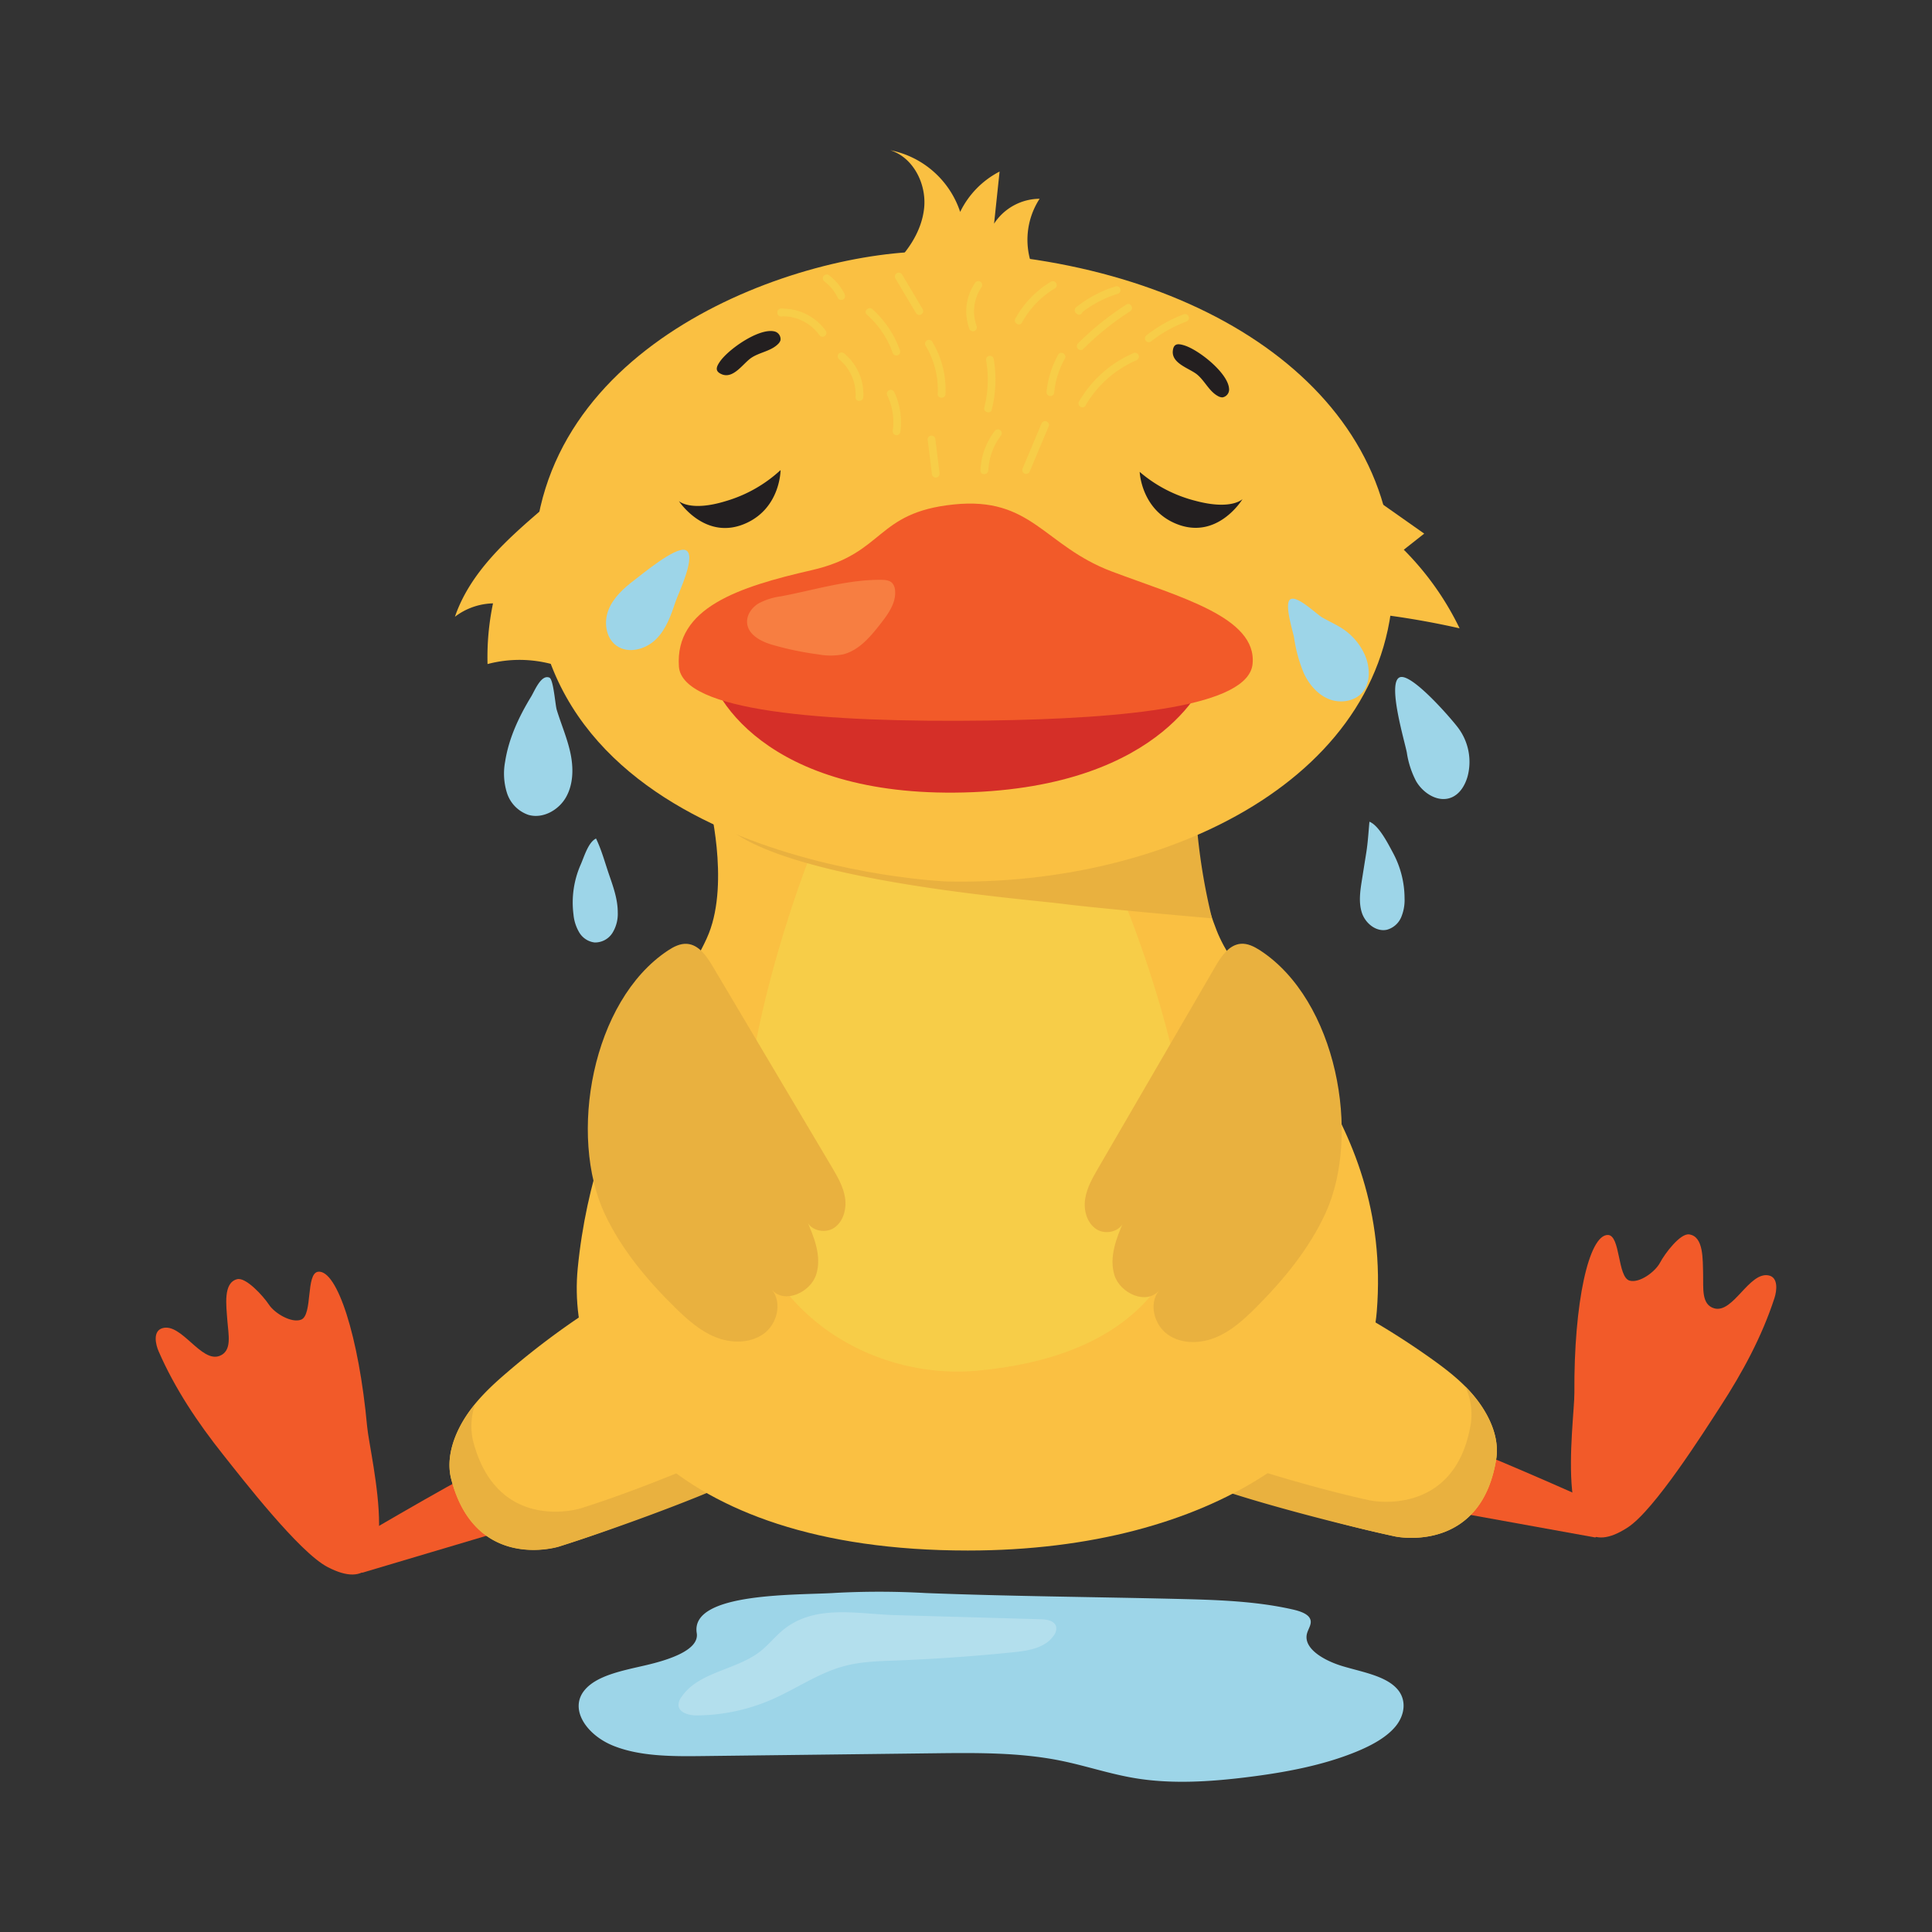 <svg id="Layer_2" data-name="Layer 2" xmlns="http://www.w3.org/2000/svg" viewBox="0 0 600 600"><rect x="0" y="0" width="600" height="600" fill="#333333" stroke="none"/><defs><style>.cls-1{fill:#f25a29;}.cls-2{fill:#fac042;}.cls-3{fill:#e9b13f;}.cls-4{fill:#f7cd48;}.cls-5{fill:#d52f28;}.cls-6{fill:#f77e41;}.cls-7{fill:#231f20;}.cls-8{fill:#9dd5e8;}.cls-9{fill:#fff;opacity:0.23;}</style></defs><path class="cls-1" d="M146.72,457.65c-3.18,1-42.84,24.28-42.84,24.28l8.62,6.49,64.66-19.23Z"/><path class="cls-1" d="M49.29,419.73c-1-2.25-1.86-6.33,1.11-7.24,5.93-1.81,12.07,10.87,17.83,8.58,3.92-1.56,2.7-6.58,2.39-10.8-.36-4.95-1.36-11.86,3-13,2.72-.73,8.13,5.21,9.9,7.9s7,5.82,10,4.66c3.66-1.44,1.38-14.42,5.29-14.88,5.87-.68,12.63,20,15.21,48.1.86,9.35,13.16,57-12.37,43.56-8.8-4.63-26.31-27.24-32.39-34.89C61.44,441.88,54.35,431.33,49.29,419.73Z"/><path class="cls-2" d="M217,463.49l-13.74-68.36a241.7,241.7,0,0,0-45.8,31.1c-5,4.27-9.79,8.81-13.24,14.37s-5.72,12.39-4.09,18.72c7,27,30,22,33.49,20.94A354,354,0,0,0,217,463.49Z"/><path class="cls-3" d="M228.45,459.78l-9.37-6c-11.42,4.94-26.8,10.92-38.68,14.63-3.53,1.1-26.54,6-33.49-20.94a20.53,20.53,0,0,1,.68-11.47,44,44,0,0,0-3.37,4.65c-3.44,5.57-5.72,12.39-4.09,18.72,7,27,30,22,33.49,20.94C188.43,475.63,214.37,466.31,228.45,459.78Z"/><path class="cls-1" d="M551.07,403.14c.76-2.32,1.24-6.44-1.81-7.05-6.08-1.21-11,11.92-16.91,10.22-4-1.16-3.33-6.23-3.43-10.44-.13-4.91.18-11.84-4.3-12.51-2.78-.45-7.59,5.94-9.08,8.77s-6.37,6.44-9.46,5.58c-3.79-1.06-2.79-14.1-6.73-14.18-5.91-.1-10.6,21-10.41,49,.07,9.31-7.49,57.57,16.6,41.81,8.3-5.43,23.51-29.47,28.8-37.63C541.16,426.2,547.18,415.09,551.07,403.14Z"/><path class="cls-1" d="M458.09,450.81c3.26.59,45.22,19.33,45.22,19.33l-7.87,7.34-66.36-12Z"/><path class="cls-2" d="M388.51,464.48l7.31-69.35a241.8,241.8,0,0,1,48.5,26.69c5.33,3.79,10.58,7.86,14.52,13.08s6.85,11.79,5.82,18.25c-4.4,27.5-27.77,24.74-31.39,24A356.28,356.28,0,0,1,388.51,464.48Z"/><path class="cls-3" d="M376.77,461.85l8.77-6.9c11.83,3.85,27.7,8.37,39.87,11,3.62.77,27,3.52,31.39-24a20.6,20.6,0,0,0-1.74-11.36,43.13,43.13,0,0,1,3.78,4.32c3.94,5.22,6.85,11.79,5.82,18.25-4.4,27.5-27.77,24.74-31.39,24C418.1,473.89,391.39,467,376.77,461.85Z"/><path class="cls-2" d="M220.14,248.7s6.46,24.83,0,41.17-35.42,49.86-40.72,104c-3.79,38.64,27.3,87.66,121.15,87.66,77.2,0,123.92-36.19,127-74.22,5-62.28-40.29-94-49.75-118.4-10.77-27.73-8.22-52.32-8.22-52.32Z"/><path class="cls-4" d="M255.75,255.81c-5.14,10.71-24.16,61-25.27,103.26-1.17,44.49,37.26,69.84,73,66.61,44.77-4.05,70.82-27.3,65.65-71.29-5.8-49.39-30.48-98.58-30.48-98.58Z"/><path class="cls-3" d="M330.12,280.71c11.92,1.51,46.28,4.49,46.28,4.49a186.25,186.25,0,0,1-4.83-30.11c-11.37-1.33-20.73.08-32.1,1.49a417.57,417.57,0,0,1-58.72,3.09q-14.72-.27-29.38-1.57c-6.34-.56-19.22-4.82-24.24-.13C248.26,273.8,317.41,279.11,330.12,280.71Z"/><path class="cls-2" d="M290.13,78.1c-41.7-.54-124.37,28.08-124.37,97.85,0,92.68,128.17,97.8,128.17,97.8,69,1.52,139.12-32.6,138.77-95C432.37,117.92,367.72,79.1,290.13,78.1Z"/><path class="cls-2" d="M276,83.69c5.59-5,10.23-11.62,11-19.09s-3.37-15.71-10.54-17.95a28.71,28.71,0,0,1,21.73,19.16,27.69,27.69,0,0,1,12.24-12.53l-1.71,16.18a17,17,0,0,1,14.14-7.73,23.36,23.36,0,0,0,2.26,28.41Z"/><path class="cls-2" d="M169.2,157.46c-11.31,9.66-23.09,20-27.92,34.08a20.27,20.27,0,0,1,11.83-4.16,81.19,81.19,0,0,0-1.7,18.85,38.82,38.82,0,0,1,37,9.7c.29.3.67.62,1.07.51s.34-.91-.06-.78Z"/><path class="cls-2" d="M420.85,150.62l21.45,15.1-6.34,5a89.88,89.88,0,0,1,17.33,24.41,258.91,258.91,0,0,0-41.63-5.9Z"/><path class="cls-5" d="M219.26,203.77c.29,12.14,19,43.85,80,42.34,63.64-1.58,75.67-36.41,75.67-36.41C375.25,195.25,219.26,203.77,219.26,203.77Z"/><path class="cls-1" d="M210.84,207c1,13.81,44.17,17.47,96,16.77,43.82-.6,80.91-4.52,82.16-17.59,1.4-14.52-22.54-20.72-43.71-28.7s-24.79-23.35-49.17-20.81-21.2,15.17-44,20.39S209.58,188.75,210.84,207Z"/><path class="cls-6" d="M242.5,185.2a20.24,20.24,0,0,0-6.92,2.2c-2.08,1.27-3.73,3.53-3.56,6,.27,3.89,4.62,6,8.36,7a97.07,97.07,0,0,0,13.82,2.84,20.77,20.77,0,0,0,7.54,0c5-1.21,8.58-5.5,11.75-9.56,2.39-3.06,4.89-6.56,4.47-10.41a3.71,3.71,0,0,0-.88-2.2c-.88-.92-2.3-1-3.58-1C263.1,180,252.72,183.28,242.5,185.2Z"/><path class="cls-7" d="M233.29,111.15c2.59-1.75,6.06-2.07,8.29-4.26a2.82,2.82,0,0,0,.81-1.23,2.47,2.47,0,0,0-2-2.76c-4.78-1-14.16,5.54-16.83,9.42-1.18,1.71-1.57,3,.59,3.91C227.78,117.76,230.77,112.86,233.29,111.15Z"/><path class="cls-7" d="M371.75,116.29c2.43,2,3.73,5.2,6.47,6.7a2.89,2.89,0,0,0,1.42.42,2.47,2.47,0,0,0,2.05-2.75c-.38-4.88-9.4-12-13.88-13.39-2-.63-3.34-.63-3.58,1.7C363.83,112.93,369.39,114.37,371.75,116.29Z"/><path class="cls-4" d="M242.61,98.26a1.2,1.2,0,0,0,0-2.4,1.2,1.2,0,0,0,0,2.4Z"/><path class="cls-4" d="M242.61,98.23a14,14,0,0,1,11.85,5.84,1.21,1.21,0,0,0,2.08-1.22,16.55,16.55,0,0,0-13.93-7c-1.54.05-1.55,2.46,0,2.41Z"/><path class="cls-4" d="M260.51,111.5a14.27,14.27,0,0,1,5.19,11.85c-.09,1.55,2.32,1.54,2.41,0a16.57,16.57,0,0,0-5.89-13.55,1.25,1.25,0,0,0-1.71,0,1.22,1.22,0,0,0,0,1.7Z"/><path class="cls-4" d="M275.59,122.87a19.09,19.09,0,0,1,1.68,10.76,1.23,1.23,0,0,0,.84,1.48,1.21,1.21,0,0,0,1.48-.84,22,22,0,0,0-1.92-12.61,1.2,1.2,0,0,0-2.08,1.21Z"/><path class="cls-4" d="M288.09,136.47c.44,3.55.87,7.1,1.31,10.65a1.24,1.24,0,0,0,1.2,1.2,1.22,1.22,0,0,0,1.21-1.2l-1.32-10.65a1.24,1.24,0,0,0-1.2-1.2,1.2,1.2,0,0,0-1.2,1.2Z"/><path class="cls-4" d="M306.94,146.1a19.29,19.29,0,0,1,4-10.95,1.21,1.21,0,0,0-.43-1.65,1.24,1.24,0,0,0-1.65.44,21.49,21.49,0,0,0-4.37,12.16c-.06,1.54,2.34,1.54,2.41,0Z"/><path class="cls-4" d="M319.84,146.3l5.88-14a1.21,1.21,0,0,0-.84-1.48,1.23,1.23,0,0,0-1.48.84l-5.88,14a1.2,1.2,0,0,0,.84,1.47,1.22,1.22,0,0,0,1.48-.84Z"/><path class="cls-4" d="M337.11,125.94A33.8,33.8,0,0,1,353,111.85a1.21,1.21,0,1,0-1.22-2.08,36,36,0,0,0-16.72,15,1.21,1.21,0,0,0,2.08,1.22Z"/><path class="cls-4" d="M357.64,105.89a40.42,40.42,0,0,1,10.71-6,1.23,1.23,0,0,0,.84-1.48,1.21,1.21,0,0,0-1.48-.84,44.24,44.24,0,0,0-11.78,6.66,1.21,1.21,0,0,0,0,1.7,1.23,1.23,0,0,0,1.71,0Z"/><path class="cls-4" d="M336.38,108.42A85.94,85.94,0,0,1,351,96.66c1.29-.83.09-2.91-1.22-2.07a89.21,89.21,0,0,0-15.07,12.13,1.21,1.21,0,0,0,1.71,1.7Z"/><path class="cls-4" d="M327.4,121.8a26.89,26.89,0,0,1,3.3-10.43c.76-1.35-1.32-2.57-2.07-1.21A29.89,29.89,0,0,0,325,121.8a1.21,1.21,0,0,0,1.2,1.2,1.23,1.23,0,0,0,1.21-1.2Z"/><path class="cls-4" d="M308,127.21a38.19,38.19,0,0,0,.59-15.82,1.21,1.21,0,0,0-1.48-.84,1.23,1.23,0,0,0-.84,1.48,35.13,35.13,0,0,1-.59,14.54c-.37,1.5,2,2.14,2.32.64Z"/><path class="cls-4" d="M293.63,122.35a28.93,28.93,0,0,0-4.1-16.21,1.2,1.2,0,0,0-2.08,1.21,26.6,26.6,0,0,1,3.77,15c-.07,1.55,2.34,1.55,2.41,0Z"/><path class="cls-4" d="M279.52,108.92A31,31,0,0,0,270.91,96c-1.15-1-2.86.67-1.7,1.7a28.48,28.48,0,0,1,8,11.82,1.2,1.2,0,0,0,2.32-.64Z"/><path class="cls-4" d="M262.34,91.4a16.54,16.54,0,0,0-5-6,1.21,1.21,0,0,0-1.65.43,1.23,1.23,0,0,0,.43,1.64c.19.14-.1-.08,0,0l.17.14.32.27c.22.19.44.38.65.58a15,15,0,0,1,1.21,1.31l.12.15c.08.1.1.13,0,0l.27.36.49.72a16,16,0,0,1,.87,1.57,1.21,1.21,0,0,0,1.64.43,1.23,1.23,0,0,0,.43-1.65Z"/><path class="cls-4" d="M286.54,96q-3.19-5.37-6.38-10.73a1.2,1.2,0,0,0-2.08,1.21q3.19,5.37,6.38,10.73A1.2,1.2,0,0,0,286.54,96Z"/><path class="cls-4" d="M303.33,101.33a13.38,13.38,0,0,1,1.54-12.22,1.2,1.2,0,1,0-2.07-1.22A15.65,15.65,0,0,0,301,102a1.2,1.2,0,0,0,2.32-.64Z"/><path class="cls-4" d="M317.39,100.16a28.2,28.2,0,0,1,10.27-10.64,1.21,1.21,0,0,0-1.22-2.08,30.61,30.61,0,0,0-11.12,11.5c-.75,1.36,1.33,2.58,2.07,1.22Z"/><path class="cls-4" d="M335.13,97.76a1.21,1.21,0,0,0,0-2.41,1.21,1.21,0,0,0,0,2.41Z"/><path class="cls-4" d="M335.81,97.19a34.79,34.79,0,0,1,11.3-5.94,1.2,1.2,0,0,0-.64-2.32,37.92,37.92,0,0,0-12.36,6.56,1.2,1.2,0,0,0,0,1.7,1.24,1.24,0,0,0,1.7,0Z"/><path class="cls-7" d="M210.84,155.62s3.55,3.39,14.57,0a42.73,42.73,0,0,0,17-9.63s0,11.47-10.44,16.37C219.17,168.38,210.84,155.62,210.84,155.62Z"/><path class="cls-7" d="M385.88,155s-3.41,3.52-14.55.55a42.64,42.64,0,0,1-17.39-9s.43,11.47,11.05,16C378,168.1,385.88,155,385.88,155Z"/><path class="cls-3" d="M187.85,377.07c5.19,11,13.15,20.52,21.85,29.05,3.71,3.64,7.68,7.19,12.5,9.14s10.69,2,14.91-1,5.89-9.62,2.65-13.68c3.89,4.47,12,.81,13.75-4.86s-.74-11.69-3.14-17.11c.82,3.42,5.64,4.68,8.59,2.76s4-5.89,3.48-9.37-2.37-6.61-4.16-9.64l-37-62.34c-1.87-3.14-4.3-6.66-7.95-6.9-2.11-.14-4.11.89-5.88,2.06C183.77,310.82,176.39,352.77,187.85,377.07Z"/><path class="cls-3" d="M411.62,376.84c-5.1,11.06-13,20.64-21.59,29.24-3.68,3.68-7.63,7.27-12.43,9.26s-10.67,2.13-14.92-.87-6-9.57-2.76-13.66c-3.85,4.51-12,.92-13.8-4.74s.64-11.69,3-17.14c-.79,3.44-5.6,4.74-8.57,2.84s-4.07-5.85-3.56-9.34,2.31-6.63,4.08-9.67l36.4-62.66c1.84-3.17,4.24-6.7,7.89-7,2.11-.16,4.12.86,5.9,2C415.11,310.56,422.86,352.44,411.62,376.84Z"/><path class="cls-8" d="M197,180.16c-3.27,2.48-6.46,5.36-8,9.17s-.9,8.75,2.42,11.17c3.64,2.64,9,1.24,12.25-1.92s4.74-7.59,6.17-11.85c.88-2.61,6.81-14.76,2.93-15.93C209.6,169.84,199.48,178.28,197,180.16Z"/><path class="cls-8" d="M401.88,198a45.86,45.86,0,0,0,3,11c1.6,3.47,4.22,6.63,7.75,8.08s8.05.81,10.52-2.1,2.37-7.68.81-11.36a19,19,0,0,0-6.47-8c-2.12-1.49-4.52-2.53-6.78-3.81-1.9-1.09-7.9-7.06-10-5.67C398.73,187.41,401.53,196.05,401.88,198Z"/><path class="cls-8" d="M156.87,236.54a20.06,20.06,0,0,0,.58,9.74,10.6,10.6,0,0,0,6.64,6.78c4.49,1.32,9.47-1.48,11.74-5.57s2.29-9.1,1.31-13.67-2.87-8.9-4.24-13.38c-.47-1.55-1-9.45-2.28-10-2.58-1.07-4.57,4.1-5.69,5.93C161.14,222.6,158,229.29,156.87,236.54Z"/><path class="cls-8" d="M436.9,233.7a28,28,0,0,0,2.87,8.87c2.2,3.83,6.91,6.79,11,5.09,2.62-1.09,4.23-3.8,5-6.53a17.64,17.64,0,0,0-2.91-15.07c-2-2.7-14.43-17.11-18.12-15.73C430.7,211.82,436.23,230.17,436.9,233.7Z"/><path class="cls-8" d="M424.32,264.73c-.46,2.86-.91,5.72-1.37,8.59-.54,3.38-1.06,6.92,0,10.16s4.42,6,7.76,5.26a6.74,6.74,0,0,0,4.42-3.84,13.72,13.72,0,0,0,1.07-5.92,29.94,29.94,0,0,0-3.6-14.13c-1.61-3-4.4-8.51-7.31-9.66C425,258.34,424.82,261.55,424.32,264.73Z"/><path class="cls-8" d="M180.32,268.55A29.24,29.24,0,0,0,178.1,284a13.33,13.33,0,0,0,1.78,5.56,6.46,6.46,0,0,0,4.74,3.13,6.37,6.37,0,0,0,5.6-3,11.24,11.24,0,0,0,1.63-6.35c0-4-1.36-7.83-2.66-11.6s-2.36-7.77-4.09-11.33C182.68,261.57,181.43,266.05,180.32,268.55Z"/><path class="cls-8" d="M433.89,524.5c-3.56-4-10.66-5.2-16.75-7s-12.49-5.6-11.23-10.23c.4-1.48,1.58-2.94,1-4.4-.61-1.68-3.2-2.53-5.51-3.05-11.86-2.69-24.47-3-36.9-3.29-25.66-.6-51.41-.8-77.05-1.8a258,258,0,0,0-27.95-.05c-11.53.78-45.22-.36-43.12,12.49.86,5.31-8.8,8.35-15.9,10s-15.17,3.14-18.95,7.74c-4.84,5.88.61,13.89,8.91,17.24s18.36,3.33,27.89,3.21l71.5-.86c13.22-.16,26.67-.3,39.41,2.26,7.83,1.57,15.25,4.13,23.17,5.45,11.3,1.89,23.14,1.15,34.57-.25,11.84-1.45,23.67-3.64,34.11-7.9,4.9-2,9.57-4.54,12.38-8S436.94,527.89,433.89,524.5Z"/><path class="cls-9" d="M243.31,506.1c-2.55,2.06-4.59,4.7-7.16,6.72-7.53,5.92-19.19,6.29-24.55,14.24a4.26,4.26,0,0,0-.89,2.43c.09,2.43,3.26,3.26,5.68,3.25a59.4,59.4,0,0,0,23.43-5c7.54-3.31,14.44-8.21,22.39-10.33,5.19-1.38,10.6-1.52,16-1.72q18.34-.71,36.61-2.58c4.62-.47,9.83-1.34,12.44-5.19a3.49,3.49,0,0,0,.72-2.77c-.48-1.82-2.83-2.22-4.71-2.28L278,501.59C266.36,501.26,253.25,498.1,243.31,506.1Z"/></svg>